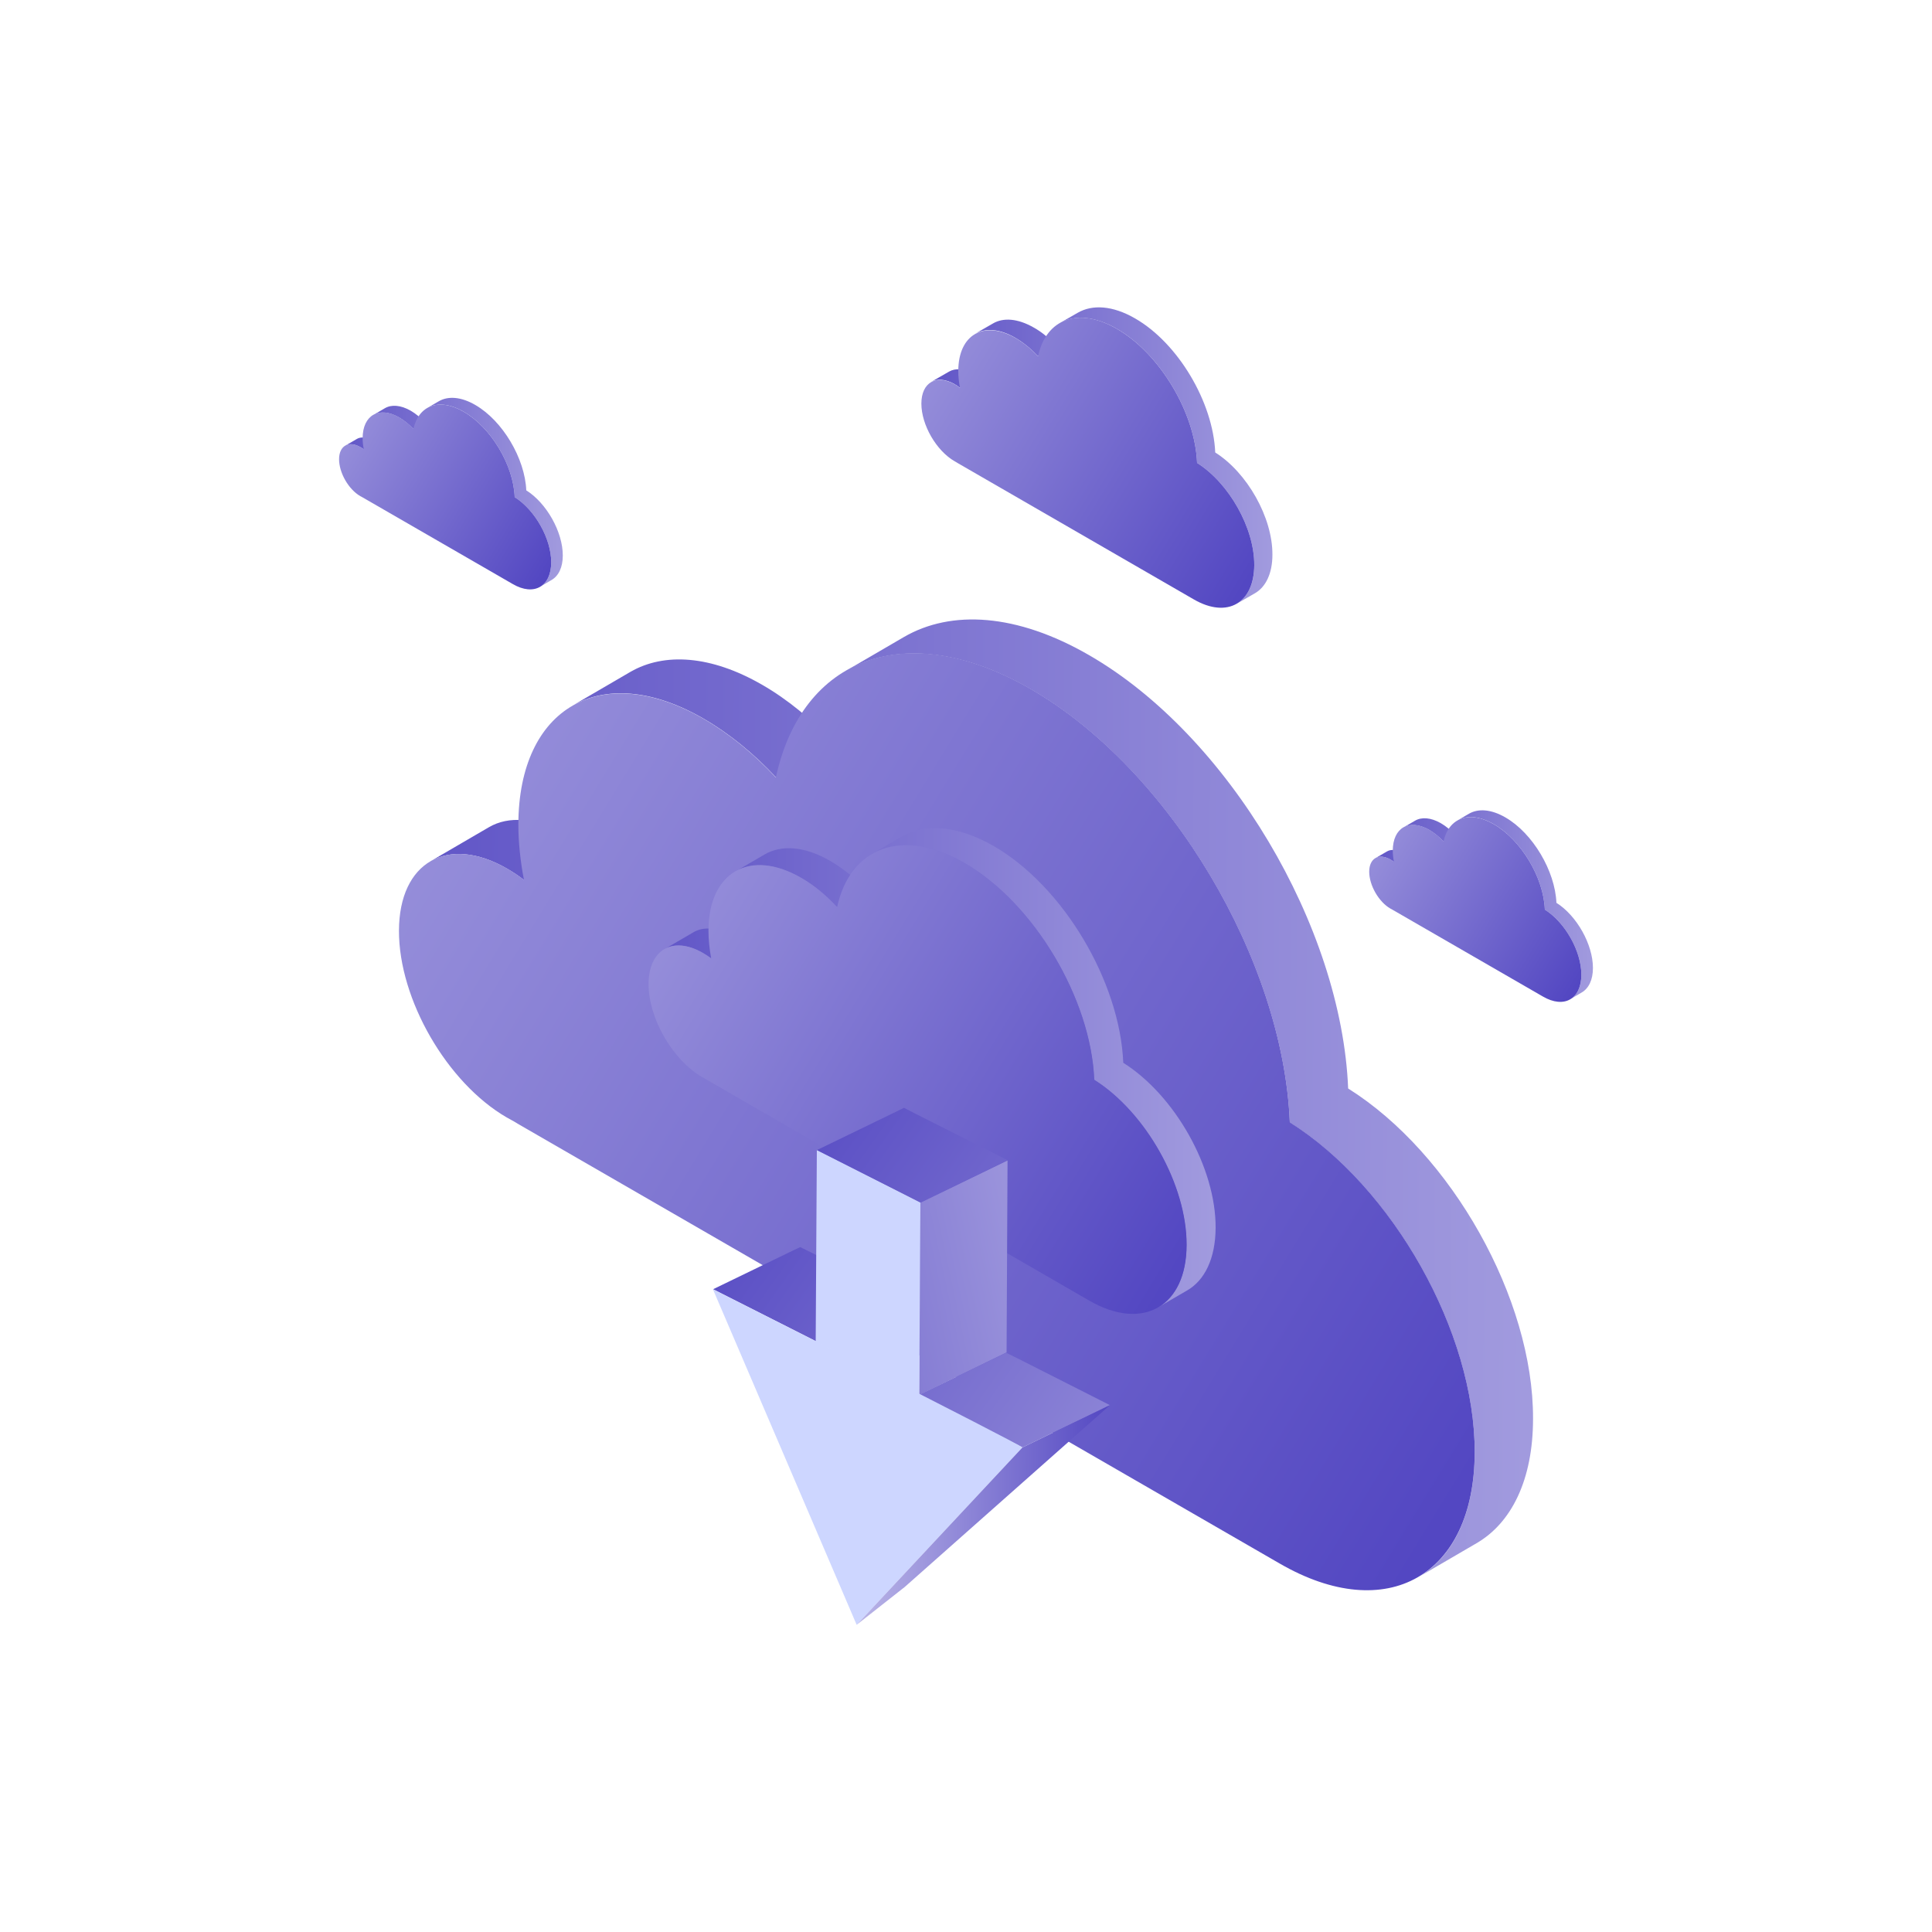 <?xml version="1.0" encoding="utf-8"?>
<!-- Generator: Adobe Illustrator 22.0.0, SVG Export Plug-In . SVG Version: 6.00 Build 0)  -->
<svg version="1.1" id="Laag_1" xmlns="http://www.w3.org/2000/svg" xmlns:xlink="http://www.w3.org/1999/xlink" x="0px" y="0px"
	 viewBox="0 0 1000 1000" style="enable-background:new 0 0 1000 1000;" xml:space="preserve">
<style type="text/css">
	.st0{fill:url(#SVGID_1_);}
	.st1{fill:url(#SVGID_2_);}
	.st2{fill:url(#SVGID_3_);}
	.st3{fill:url(#SVGID_4_);}
	.st4{fill:url(#SVGID_5_);}
	.st5{fill:url(#SVGID_6_);}
	.st6{fill:url(#SVGID_7_);}
	.st7{fill:url(#SVGID_8_);}
	.st8{fill:url(#SVGID_9_);}
	.st9{fill:url(#SVGID_10_);}
	.st10{fill:url(#SVGID_11_);}
	.st11{fill:url(#SVGID_12_);}
	.st12{fill:url(#SVGID_13_);}
	.st13{fill:url(#SVGID_14_);}
	.st14{fill:url(#SVGID_15_);}
	.st15{fill:url(#SVGID_16_);}
	.st16{fill:url(#SVGID_17_);}
	.st17{fill:url(#SVGID_18_);}
	.st18{fill:#CDD6FF;}
	.st19{fill:url(#SVGID_19_);}
	.st20{fill:url(#SVGID_20_);}
	.st21{fill:url(#SVGID_21_);}
	.st22{fill:url(#SVGID_22_);}
	.st23{fill:url(#SVGID_23_);}
	.st24{fill:url(#SVGID_24_);}
	.st25{fill:url(#SVGID_25_);}
</style>
<g>
	<g>
		<g>
			<linearGradient id="SVGID_1_" gradientUnits="userSpaceOnUse" x1="91.691" y1="438.937" x2="1017.331" y2="443.708">
				<stop  offset="0" style="stop-color:#5347C2"/>
				<stop  offset="1" style="stop-color:#BAB5E7"/>
			</linearGradient>
			<path class="st0" d="M253,428.2l-30.2,17.6c10.2-5.9,24.3-5.1,39.8,3.9c2.9,1.7,5.8,3.6,8.5,5.7l30.2-17.6
				c-2.8-2.1-5.6-4-8.5-5.7C277.3,423.1,263.2,422.2,253,428.2z"/>
			<linearGradient id="SVGID_2_" gradientUnits="userSpaceOnUse" x1="92.044" y1="370.324" x2="1017.685" y2="375.096">
				<stop  offset="0" style="stop-color:#5347C2"/>
				<stop  offset="1" style="stop-color:#BAB5E7"/>
			</linearGradient>
			<path class="st1" d="M394.4,354.4c-26.5-15.3-50.6-16.7-68-6.7l-30.2,17.6c17.4-10.1,41.4-8.7,68,6.7c13.3,7.7,26,18.1,37.5,30.4
				l30.2-17.6C420.3,372.5,407.7,362,394.4,354.4z"/>
			<linearGradient id="SVGID_3_" gradientUnits="userSpaceOnUse" x1="91.037" y1="565.731" x2="1016.678" y2="570.502">
				<stop  offset="0" style="stop-color:#5347C2"/>
				<stop  offset="1" style="stop-color:#BAB5E7"/>
			</linearGradient>
			<path class="st2" d="M697.8,563.4c-3.4-83.8-62.1-182.8-134.1-224.3c-37.4-21.6-71.3-23.6-95.8-9.4l-30.2,17.6
				c24.5-14.2,58.4-12.2,95.8,9.4c72,41.6,130.7,140.5,134.1,224.3c53.4,33.6,95.9,108.8,95.7,170.9c-0.1,31.7-11.3,54-29.3,64.5
				l30.2-17.6c18.1-10.5,29.3-32.8,29.3-64.5C793.7,672.2,751.2,596.9,697.8,563.4z"/>
		</g>
		<linearGradient id="SVGID_4_" gradientUnits="userSpaceOnUse" x1="793.738" y1="709.067" x2="-50.332" y2="193.855">
			<stop  offset="0" style="stop-color:#5347C2"/>
			<stop  offset="1" style="stop-color:#BAB5E7"/>
		</linearGradient>
		<path class="st3" d="M533.5,356.6c72,41.6,130.7,140.5,134.1,224.3c53.4,33.6,95.9,108.8,95.7,170.9
			c-0.2,63.8-45.4,89.6-100.9,57.5L267.9,581.6c-1.8-1.2-3.7-2.1-5.6-3.2c-30.9-17.9-55.9-61.1-55.8-96.7
			c0.1-35.5,25.2-49.9,56.2-32c2.9,1.7,5.8,3.6,8.5,5.7c-1.9-9.8-2.9-19.5-2.9-28.8c0.2-60.6,43.1-85,95.8-54.6
			c13.3,7.7,26,18.1,37.5,30.4C415,340.3,469,319.3,533.5,356.6z"/>
		<g>
			<g>
				<linearGradient id="SVGID_5_" gradientUnits="userSpaceOnUse" x1="278.319" y1="487.886" x2="741.211" y2="490.272">
					<stop  offset="0" style="stop-color:#5347C2"/>
					<stop  offset="1" style="stop-color:#BAB5E7"/>
				</linearGradient>
				<path class="st4" d="M359,482.5l-15.1,8.8c5.1-3,12.1-2.5,19.9,2c1.4,0.8,2.9,1.8,4.3,2.8l15.1-8.8c-1.4-1-2.8-2-4.3-2.8
					C371.1,480,364.1,479.5,359,482.5z"/>
				<linearGradient id="SVGID_6_" gradientUnits="userSpaceOnUse" x1="278.496" y1="453.574" x2="741.388" y2="455.96">
					<stop  offset="0" style="stop-color:#5347C2"/>
					<stop  offset="1" style="stop-color:#BAB5E7"/>
				</linearGradient>
				<path class="st5" d="M429.7,445.6c-13.3-7.7-25.3-8.4-34-3.3l-15.1,8.8c8.7-5,20.7-4.3,34,3.3c6.7,3.8,13,9.1,18.7,15.2
					l15.1-8.8C442.7,454.6,436.3,449.4,429.7,445.6z"/>
				<linearGradient id="SVGID_7_" gradientUnits="userSpaceOnUse" x1="277.992" y1="551.292" x2="740.884" y2="553.678">
					<stop  offset="0" style="stop-color:#5347C2"/>
					<stop  offset="1" style="stop-color:#BAB5E7"/>
				</linearGradient>
				<path class="st6" d="M581.4,550.1c-1.7-41.9-31-91.4-67.1-112.2c-18.7-10.8-35.7-11.8-47.9-4.7l-15.1,8.8
					c12.2-7.1,29.2-6.1,47.9,4.7c36,20.8,65.4,70.3,67.1,112.2c26.7,16.8,47.9,54.4,47.8,85.5c0,15.9-5.6,27-14.7,32.3l15.1-8.8
					c9-5.2,14.6-16.4,14.7-32.3C629.4,604.5,608.1,566.9,581.4,550.1z"/>
			</g>
			<linearGradient id="SVGID_8_" gradientUnits="userSpaceOnUse" x1="629.397" y1="622.972" x2="207.296" y2="365.326">
				<stop  offset="0" style="stop-color:#5347C2"/>
				<stop  offset="1" style="stop-color:#BAB5E7"/>
			</linearGradient>
			<path class="st7" d="M499.3,446.7c36,20.8,65.4,70.3,67.1,112.2c26.7,16.8,47.9,54.4,47.8,85.5c-0.1,31.9-22.7,44.8-50.4,28.8
				L366.4,559.2c-0.9-0.6-1.9-1.1-2.8-1.6c-15.5-8.9-28-30.6-27.9-48.4c0.1-17.8,12.6-24.9,28.1-16c1.4,0.8,2.9,1.8,4.3,2.8
				c-0.9-4.9-1.4-9.7-1.4-14.4c0.1-30.3,21.5-42.5,47.9-27.3c6.7,3.8,13,9.1,18.7,15.2C440,438.6,467,428.1,499.3,446.7z"/>
		</g>
	</g>
	<g>
		<g>
			<g>
				<linearGradient id="SVGID_9_" gradientUnits="userSpaceOnUse" x1="152.91" y1="229.287" x2="335.415" y2="230.227">
					<stop  offset="0" style="stop-color:#5347C2"/>
					<stop  offset="1" style="stop-color:#BAB5E7"/>
				</linearGradient>
				<path class="st8" d="M184.7,227.2l-6,3.5c2-1.2,4.8-1,7.9,0.8c0.6,0.3,1.1,0.7,1.7,1.1l6-3.5c-0.5-0.4-1.1-0.8-1.7-1.1
					C189.5,226.2,186.7,226,184.7,227.2z"/>
				<linearGradient id="SVGID_10_" gradientUnits="userSpaceOnUse" x1="152.979" y1="215.758" x2="335.485" y2="216.699">
					<stop  offset="0" style="stop-color:#5347C2"/>
					<stop  offset="1" style="stop-color:#BAB5E7"/>
				</linearGradient>
				<path class="st9" d="M212.6,212.6c-5.2-3-10-3.3-13.4-1.3l-6,3.5c3.4-2,8.2-1.7,13.4,1.3c2.6,1.5,5.1,3.6,7.4,6l6-3.5
					C217.7,216.2,215.2,214.1,212.6,212.6z"/>
				<linearGradient id="SVGID_11_" gradientUnits="userSpaceOnUse" x1="152.781" y1="254.286" x2="335.286" y2="255.227">
					<stop  offset="0" style="stop-color:#5347C2"/>
					<stop  offset="1" style="stop-color:#BAB5E7"/>
				</linearGradient>
				<path class="st10" d="M272.4,253.8c-0.7-16.5-12.2-36-26.4-44.2c-7.4-4.3-14.1-4.7-18.9-1.9l-6,3.5c4.8-2.8,11.5-2.4,18.9,1.9
					c14.2,8.2,25.8,27.7,26.4,44.2c10.5,6.6,18.9,21.5,18.9,33.7c0,6.3-2.2,10.7-5.8,12.7l6-3.5c3.6-2.1,5.8-6.5,5.8-12.7
					C291.3,275.3,282.9,260.4,272.4,253.8z"/>
			</g>
			<linearGradient id="SVGID_12_" gradientUnits="userSpaceOnUse" x1="291.33" y1="282.547" x2="124.907" y2="180.965">
				<stop  offset="0" style="stop-color:#5347C2"/>
				<stop  offset="1" style="stop-color:#BAB5E7"/>
			</linearGradient>
			<path class="st11" d="M240,213.1c14.2,8.2,25.8,27.7,26.4,44.2c10.5,6.6,18.9,21.5,18.9,33.7c0,12.6-8.9,17.7-19.9,11.3
				l-77.8-44.9c-0.4-0.2-0.7-0.4-1.1-0.6c-6.1-3.5-11-12.1-11-19.1c0-7,5-9.8,11.1-6.3c0.6,0.3,1.1,0.7,1.7,1.1
				c-0.4-1.9-0.6-3.8-0.6-5.7c0-11.9,8.5-16.8,18.9-10.8c2.6,1.5,5.1,3.6,7.4,6C216.7,209.8,227.3,205.7,240,213.1z"/>
		</g>
		<g>
			<g>
				<linearGradient id="SVGID_13_" gradientUnits="userSpaceOnUse" x1="686.08" y1="442.793" x2="868.586" y2="443.734">
					<stop  offset="0" style="stop-color:#5347C2"/>
					<stop  offset="1" style="stop-color:#BAB5E7"/>
				</linearGradient>
				<path class="st12" d="M717.9,440.7l-6,3.5c2-1.2,4.8-1,7.9,0.8c0.6,0.3,1.1,0.7,1.7,1.1l6-3.5c-0.5-0.4-1.1-0.8-1.7-1.1
					C722.7,439.7,719.9,439.5,717.9,440.7z"/>
				<linearGradient id="SVGID_14_" gradientUnits="userSpaceOnUse" x1="686.15" y1="429.265" x2="868.656" y2="430.206">
					<stop  offset="0" style="stop-color:#5347C2"/>
					<stop  offset="1" style="stop-color:#BAB5E7"/>
				</linearGradient>
				<path class="st13" d="M745.8,426.1c-5.2-3-10-3.3-13.4-1.3l-6,3.5c3.4-2,8.2-1.7,13.4,1.3c2.6,1.5,5.1,3.6,7.4,6l6-3.5
					C750.9,429.7,748.4,427.6,745.8,426.1z"/>
				<linearGradient id="SVGID_15_" gradientUnits="userSpaceOnUse" x1="685.952" y1="467.793" x2="868.457" y2="468.734">
					<stop  offset="0" style="stop-color:#5347C2"/>
					<stop  offset="1" style="stop-color:#BAB5E7"/>
				</linearGradient>
				<path class="st14" d="M805.6,467.3c-0.7-16.5-12.2-36-26.4-44.2c-7.4-4.3-14.1-4.7-18.9-1.9l-6,3.5c4.8-2.8,11.5-2.4,18.9,1.9
					c14.2,8.2,25.8,27.7,26.4,44.2c10.5,6.6,18.9,21.5,18.9,33.7c0,6.3-2.2,10.7-5.8,12.7l6-3.5c3.6-2.1,5.8-6.5,5.8-12.7
					C824.5,488.8,816.1,473.9,805.6,467.3z"/>
			</g>
			<linearGradient id="SVGID_16_" gradientUnits="userSpaceOnUse" x1="824.501" y1="496.054" x2="658.078" y2="394.471">
				<stop  offset="0" style="stop-color:#5347C2"/>
				<stop  offset="1" style="stop-color:#BAB5E7"/>
			</linearGradient>
			<path class="st15" d="M773.2,426.6c14.2,8.2,25.8,27.7,26.4,44.2c10.5,6.6,18.9,21.5,18.9,33.7c0,12.6-8.9,17.7-19.9,11.3
				l-77.8-44.9c-0.4-0.2-0.7-0.4-1.1-0.6c-6.1-3.5-11-12.1-11-19.1c0-7,5-9.8,11.1-6.3c0.6,0.3,1.1,0.7,1.7,1.1
				c-0.4-1.9-0.6-3.8-0.6-5.7c0-11.9,8.5-16.8,18.9-10.8c2.6,1.5,5.1,3.6,7.4,6C749.8,423.4,760.5,419.2,773.2,426.6z"/>
		</g>
		<g>
			
				<linearGradient id="SVGID_17_" gradientUnits="userSpaceOnUse" x1="2330.835" y1="633.711" x2="1963.533" y2="890.24" gradientTransform="matrix(-1.004 -4.155426e-03 -4.155426e-03 0.996 2694.389 1.545)">
				<stop  offset="0" style="stop-color:#5347C2"/>
				<stop  offset="1" style="stop-color:#BAB5E7"/>
			</linearGradient>
			<polygon class="st16" points="422.7,694.4 369.1,667.3 408.3,648.3 414.2,645.5 420.7,648.7 467.9,672.6 			"/>
			
				<linearGradient id="SVGID_18_" gradientUnits="userSpaceOnUse" x1="2377.19" y1="713.497" x2="2053.63" y2="643.537" gradientTransform="matrix(-1.004 -4.155426e-03 -4.155426e-03 0.996 2694.389 1.545)">
				<stop  offset="0" style="stop-color:#5347C2"/>
				<stop  offset="1" style="stop-color:#BAB5E7"/>
			</linearGradient>
			<polygon class="st17" points="521,700 475.7,722.1 476.3,622.6 521.4,600.7 521.5,600.7 			"/>
			<polygon class="st18" points="422.2,694.5 422.8,595.2 476.4,622.4 475.8,721.9 			"/>
			
				<linearGradient id="SVGID_19_" gradientUnits="userSpaceOnUse" x1="2279.317" y1="559.952" x2="1912.029" y2="816.472" gradientTransform="matrix(-1.004 -4.155426e-03 -4.155426e-03 0.996 2694.389 1.545)">
				<stop  offset="0" style="stop-color:#5347C2"/>
				<stop  offset="1" style="stop-color:#BAB5E7"/>
			</linearGradient>
			<path class="st19" d="M476.4,622.4l-53.6-27.1l39.2-19l5.9-2.9c0,0,6.4,3.3,6.4,3.3l47.2,23.8L476.4,622.4z"/>
			
				<linearGradient id="SVGID_20_" gradientUnits="userSpaceOnUse" x1="2321.553" y1="620.42" x2="1954.255" y2="876.946" gradientTransform="matrix(-1.004 -4.155426e-03 -4.155426e-03 0.996 2694.389 1.545)">
				<stop  offset="0" style="stop-color:#5347C2"/>
				<stop  offset="1" style="stop-color:#BAB5E7"/>
			</linearGradient>
			<polygon class="st20" points="529.2,749.2 475.6,722 514.9,703 520.8,700.2 527.3,703.4 574.5,727.3 			"/>
			<path class="st18" d="M529.2,749.2L443.4,841l-74.4-173.7C369.1,667.3,528.6,747.8,529.2,749.2z"/>
			
				<linearGradient id="SVGID_21_" gradientUnits="userSpaceOnUse" x1="2108.071" y1="794.933" x2="2238.102" y2="794.933" gradientTransform="matrix(-1.004 -4.155426e-03 -4.155426e-03 0.996 2694.389 1.545)">
				<stop  offset="0" style="stop-color:#5347C2"/>
				<stop  offset="1" style="stop-color:#BAB5E7"/>
			</linearGradient>
			<polygon class="st21" points="574.5,727.3 529.2,749.2 443.4,841 468.3,821.4 			"/>
		</g>
		<g>
			<g>
				<linearGradient id="SVGID_22_" gradientUnits="userSpaceOnUse" x1="441.353" y1="195.646" x2="727.89" y2="197.123">
					<stop  offset="0" style="stop-color:#5347C2"/>
					<stop  offset="1" style="stop-color:#BAB5E7"/>
				</linearGradient>
				<path class="st22" d="M491.3,192.3l-9.4,5.4c3.1-1.8,7.5-1.6,12.3,1.2c0.9,0.5,1.8,1.1,2.6,1.8l9.4-5.4
					c-0.9-0.6-1.7-1.2-2.6-1.8C498.8,190.7,494.5,190.5,491.3,192.3z"/>
				<linearGradient id="SVGID_23_" gradientUnits="userSpaceOnUse" x1="441.462" y1="174.407" x2="727.999" y2="175.884">
					<stop  offset="0" style="stop-color:#5347C2"/>
					<stop  offset="1" style="stop-color:#BAB5E7"/>
				</linearGradient>
				<path class="st23" d="M535,169.5c-8.2-4.7-15.7-5.2-21-2.1l-9.4,5.4c5.4-3.1,12.8-2.7,21,2.1c4.1,2.4,8,5.6,11.6,9.4l9.4-5.4
					C543.1,175.1,539.2,171.8,535,169.5z"/>
				<linearGradient id="SVGID_24_" gradientUnits="userSpaceOnUse" x1="441.15" y1="234.896" x2="727.688" y2="236.373">
					<stop  offset="0" style="stop-color:#5347C2"/>
					<stop  offset="1" style="stop-color:#BAB5E7"/>
				</linearGradient>
				<path class="st24" d="M629,234.2c-1.1-26-19.2-56.6-41.5-69.4c-11.6-6.7-22.1-7.3-29.7-2.9l-9.4,5.4c7.6-4.4,18.1-3.8,29.7,2.9
					c22.3,12.9,40.5,43.5,41.5,69.4c16.5,10.4,29.7,33.7,29.6,52.9c0,9.8-3.5,16.7-9.1,20l9.4-5.4c5.6-3.2,9.1-10.2,9.1-20
					C658.7,267.8,645.5,244.6,629,234.2z"/>
			</g>
			<linearGradient id="SVGID_25_" gradientUnits="userSpaceOnUse" x1="658.676" y1="279.267" x2="397.389" y2="119.779">
				<stop  offset="0" style="stop-color:#5347C2"/>
				<stop  offset="1" style="stop-color:#BAB5E7"/>
			</linearGradient>
			<path class="st25" d="M578.1,170.2c22.3,12.9,40.5,43.5,41.5,69.4c16.5,10.4,29.7,33.7,29.6,52.9c-0.1,19.8-14,27.7-31.2,17.8
				l-122.1-70.5c-0.6-0.4-1.2-0.7-1.7-1c-9.6-5.5-17.3-18.9-17.3-29.9c0-11,7.8-15.4,17.4-9.9c0.9,0.5,1.8,1.1,2.6,1.8
				c-0.6-3-0.9-6-0.9-8.9c0.1-18.8,13.3-26.3,29.7-16.9c4.1,2.4,8,5.6,11.6,9.4C541.4,165.1,558.1,158.6,578.1,170.2z"/>
		</g>
	</g>
</g>
</svg>
